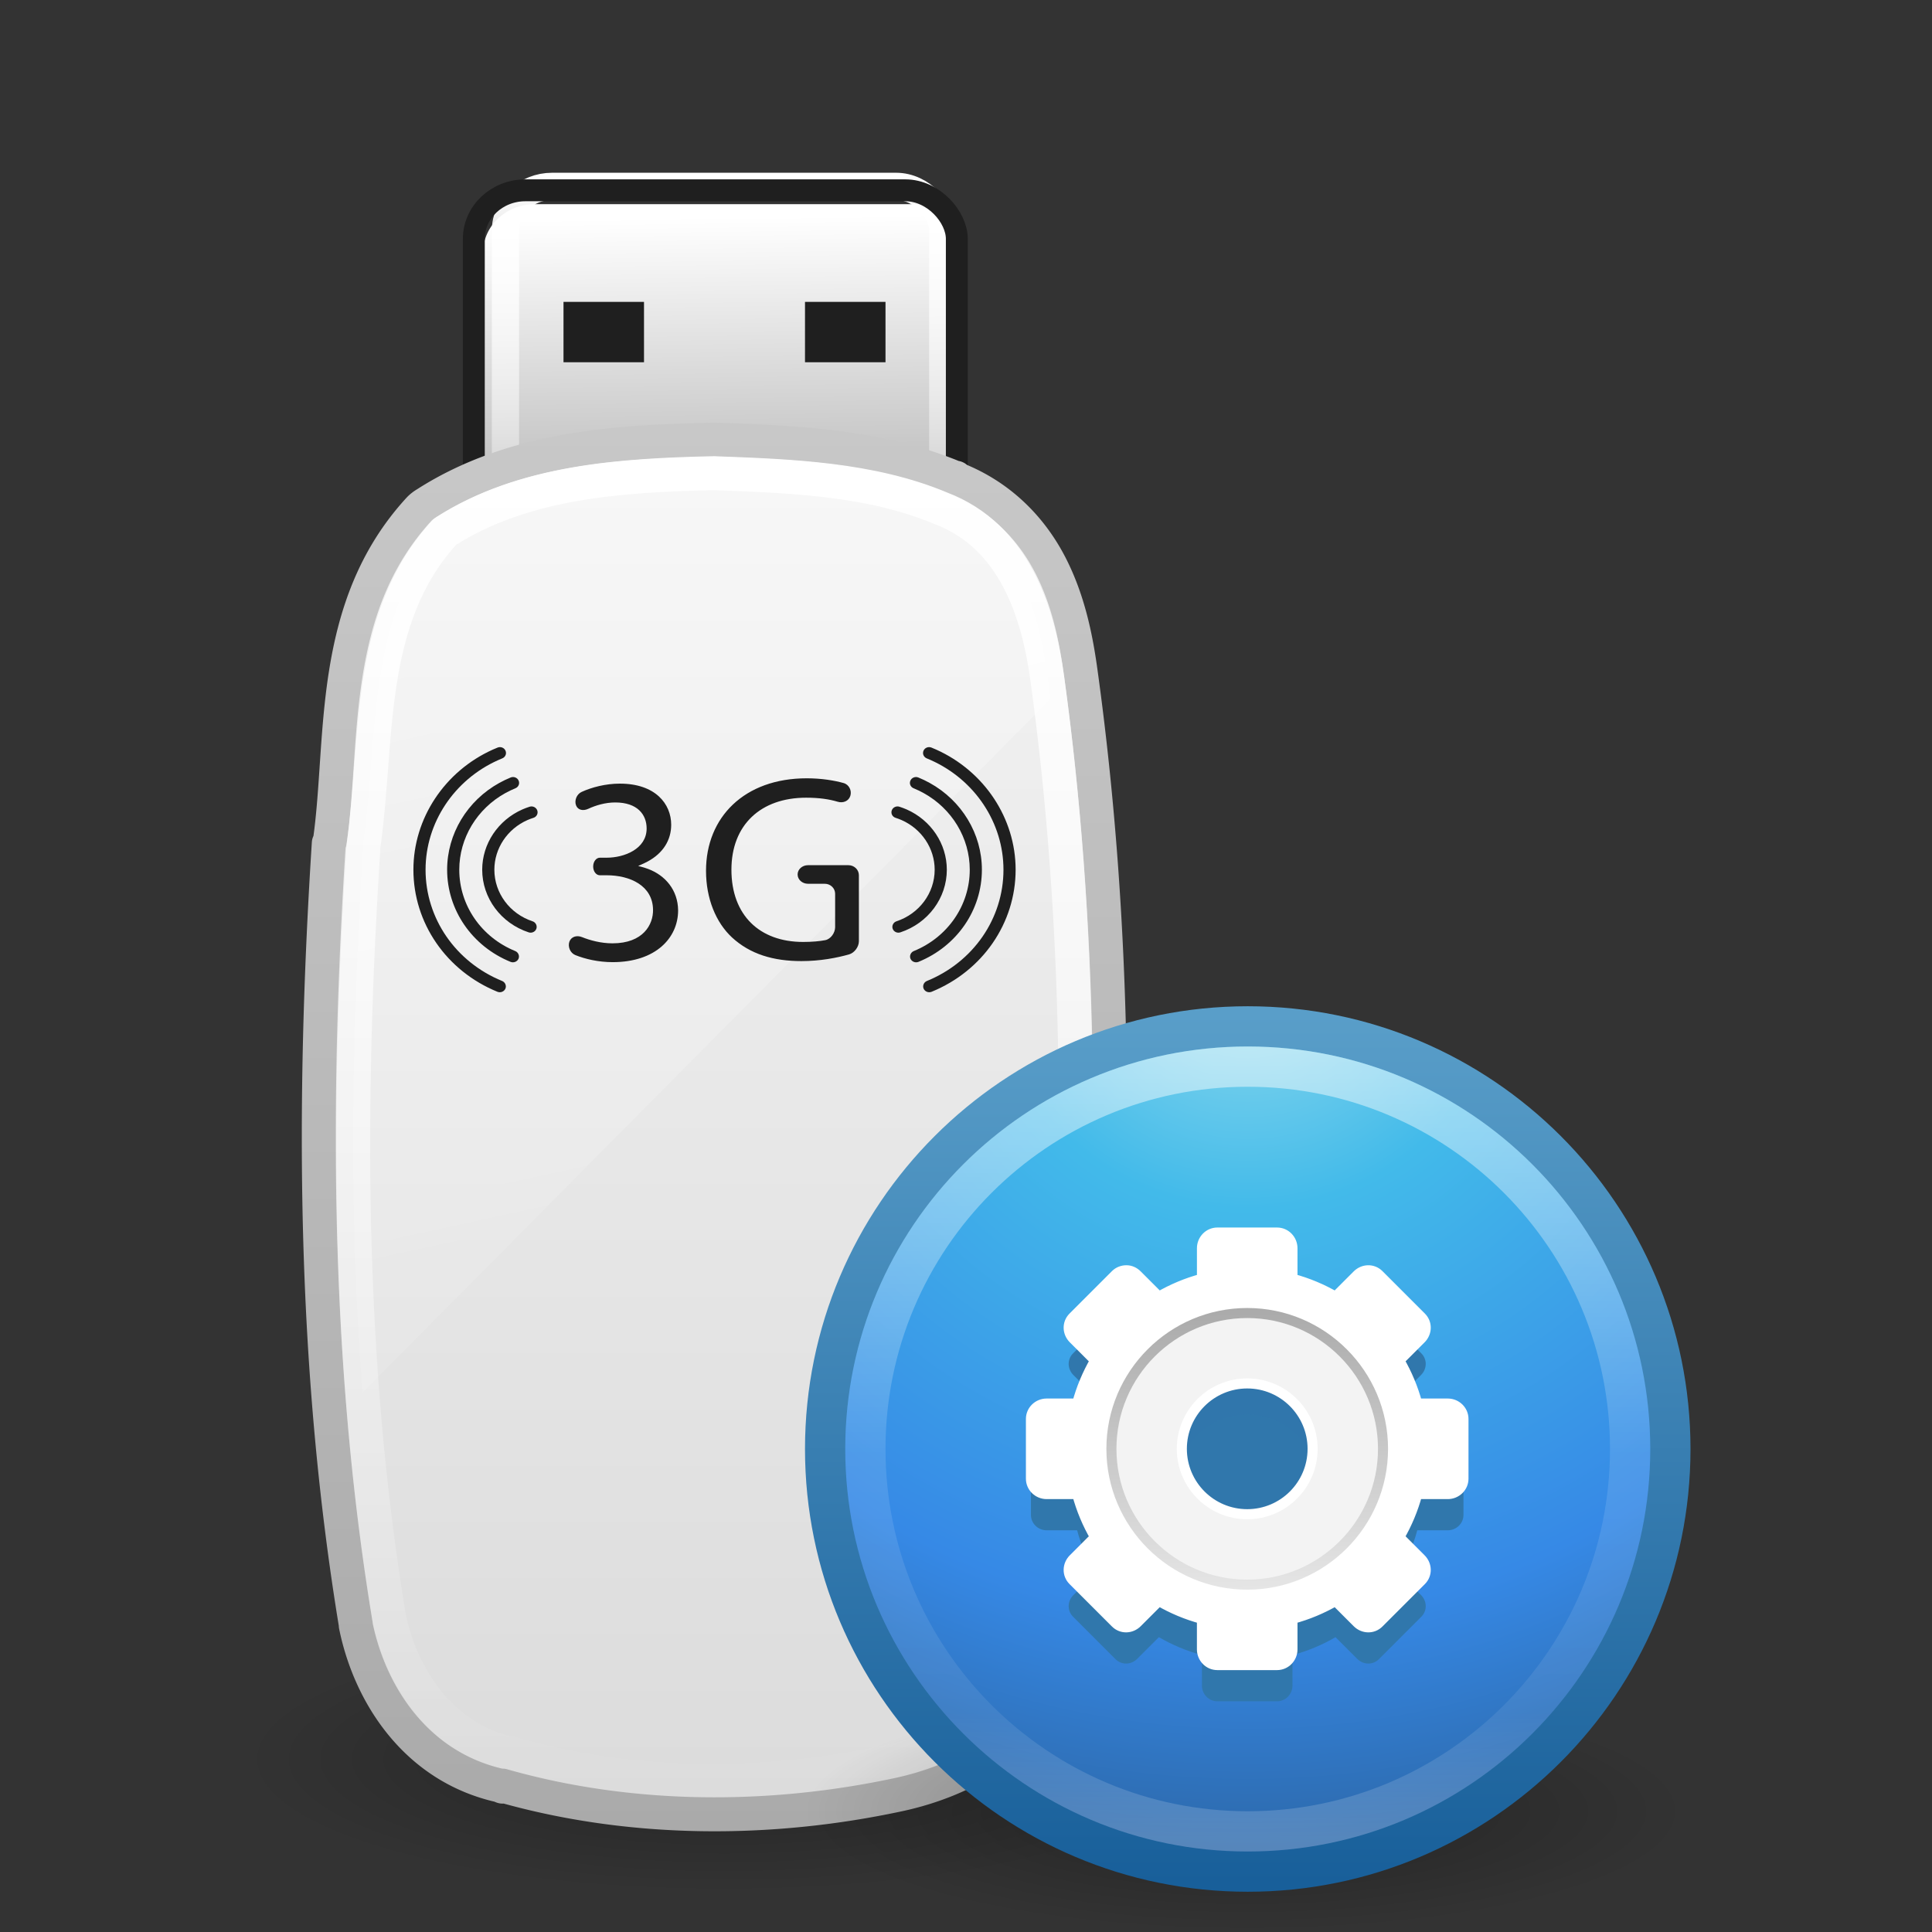 <?xml version="1.0" encoding="UTF-8" standalone="no"?>
<!-- Created with Inkscape (http://www.inkscape.org/) -->

<svg
   xmlns:dc="http://purl.org/dc/elements/1.1/"
   xmlns:cc="http://creativecommons.org/ns#"
   xmlns:rdf="http://www.w3.org/1999/02/22-rdf-syntax-ns#"
   xmlns:svg="http://www.w3.org/2000/svg"
   xmlns="http://www.w3.org/2000/svg"
   xmlns:xlink="http://www.w3.org/1999/xlink"
   xmlns:sodipodi="http://sodipodi.sourceforge.net/DTD/sodipodi-0.dtd"
   xmlns:inkscape="http://www.inkscape.org/namespaces/inkscape"
   width="48px"
   height="48px"
   id="svg4951"
   version="1.1"
   inkscape:version="0.91 r"
   sodipodi:docname="modem-manager-gui.svg">
  <rect width="100%" height="100%" fill="#333333" stroke="none"/>
  <defs
     id="defs4953">
    <linearGradient
       id="linearGradient3983">
      <stop
         style="stop-color:#ffffff;stop-opacity:1;"
         offset="0"
         id="stop3985" />
      <stop
         style="stop-color:#ffffff;stop-opacity:0;"
         offset="1"
         id="stop3987" />
    </linearGradient>
    <linearGradient
       id="linearGradient4131">
      <stop
         style="stop-color:#4f0000;stop-opacity:1;"
         offset="0"
         id="stop4133" />
      <stop
         id="stop4139"
         offset="0.979"
         style="stop-color:#4f0000;stop-opacity:0.688;" />
      <stop
         style="stop-color:#4f0000;stop-opacity:0;"
         offset="1"
         id="stop4135" />
    </linearGradient>
    <radialGradient
       cx="23.896"
       cy="3.99"
       r="20.397"
       id="radialGradient3887"
       gradientUnits="userSpaceOnUse"
       gradientTransform="matrix(0,1.232,-1.626,0,18.487,-28.722)">
      <stop
         id="stop3889"
         style="stop-color:#fadc65;stop-opacity:1;"
         offset="0" />
      <stop
         id="stop3891"
         style="stop-color:#fecb31;stop-opacity:1;"
         offset="0.848" />
      <stop
         id="stop3893"
         style="stop-color:#f0c003;stop-opacity:1;"
         offset="1" />
    </radialGradient>
    <linearGradient
       inkscape:collect="always"
       xlink:href="#linearGradient6455-7-3"
       id="linearGradient4761"
       gradientUnits="userSpaceOnUse"
       x1="38.851"
       y1="41.608"
       x2="34.131"
       y2="37.81" />
    <linearGradient
       inkscape:collect="always"
       id="linearGradient6455-7-3">
      <stop
         style="stop-color:#fbac9b;stop-opacity:1"
         offset="0"
         id="stop6457-5-1" />
      <stop
         style="stop-color:#fcfafc;stop-opacity:1"
         offset="1"
         id="stop6459-8-9" />
    </linearGradient>
    <linearGradient
       inkscape:collect="always"
       xlink:href="#linearGradient6413-0-0"
       id="linearGradient4763"
       gradientUnits="userSpaceOnUse"
       x1="38.851"
       y1="41.608"
       x2="34.131"
       y2="37.81" />
    <linearGradient
       id="linearGradient6413-0-0"
       inkscape:collect="always">
      <stop
         id="stop6415-1-7"
         offset="0"
         style="stop-color:#feffff;stop-opacity:1" />
      <stop
         id="stop6417-4-9"
         offset="1"
         style="stop-color:#fe70ca;stop-opacity:1" />
    </linearGradient>
    <radialGradient
       inkscape:collect="always"
       xlink:href="#linearGradient6303-33-0-2"
       id="radialGradient4765"
       gradientUnits="userSpaceOnUse"
       cx="36.491"
       cy="39.709"
       fx="36.491"
       fy="39.709"
       r="3.159" />
    <linearGradient
       inkscape:collect="always"
       id="linearGradient6303-33-0-2">
      <stop
         style="stop-color:#ffffff;stop-opacity:1;"
         offset="0"
         id="stop6305-1-0-2" />
      <stop
         style="stop-color:#ffffff;stop-opacity:0;"
         offset="1"
         id="stop6307-5-0-6" />
    </linearGradient>
    <radialGradient
       inkscape:collect="always"
       xlink:href="#linearGradient6303-3-2-1"
       id="radialGradient4767"
       gradientUnits="userSpaceOnUse"
       cx="36.491"
       cy="39.709"
       fx="36.491"
       fy="39.709"
       r="3.159" />
    <linearGradient
       inkscape:collect="always"
       id="linearGradient6303-3-2-1">
      <stop
         style="stop-color:#ffffff;stop-opacity:1;"
         offset="0"
         id="stop6305-3-0-9" />
      <stop
         style="stop-color:#ffffff;stop-opacity:0;"
         offset="1"
         id="stop6307-1-0-1" />
    </linearGradient>
    <radialGradient
       inkscape:collect="always"
       xlink:href="#linearGradient6303-4-8"
       id="radialGradient4769"
       gradientUnits="userSpaceOnUse"
       cx="36.491"
       cy="39.709"
       fx="36.491"
       fy="39.709"
       r="3.159" />
    <linearGradient
       inkscape:collect="always"
       id="linearGradient6303-4-8">
      <stop
         style="stop-color:#ffffff;stop-opacity:1;"
         offset="0"
         id="stop6305-33-3" />
      <stop
         style="stop-color:#ffffff;stop-opacity:0;"
         offset="1"
         id="stop6307-9-3" />
    </linearGradient>
    <radialGradient
       inkscape:collect="always"
       xlink:href="#linearGradient6088-6-1-0"
       id="radialGradient4771"
       gradientUnits="userSpaceOnUse"
       gradientTransform="matrix(2.066,0,0,2.066,-34.525,-33.493)"
       cx="32.373"
       cy="31.405"
       fx="32.373"
       fy="31.405"
       r="3.857" />
    <linearGradient
       id="linearGradient6088-6-1-0">
      <stop
         style="stop-color:#ff54d2;stop-opacity:0;"
         offset="0"
         id="stop6090-2-0-4" />
      <stop
         id="stop6257-4-6-1"
         offset="0.324"
         style="stop-color:#ff54d2;stop-opacity:0;" />
      <stop
         id="stop6255-3-6-7"
         offset="0.561"
         style="stop-color:#ff54d2;stop-opacity:0.252;" />
      <stop
         style="stop-color:#ff54d2;stop-opacity:0.478;"
         offset="1"
         id="stop6092-9-6-8" />
    </linearGradient>
    <radialGradient
       inkscape:collect="always"
       xlink:href="#linearGradient6191-8-3-4"
       id="radialGradient4773"
       gradientUnits="userSpaceOnUse"
       gradientTransform="matrix(2.068,0.554,-0.535,1.996,-17.766,-49.217)"
       cx="32.373"
       cy="31.405"
       fx="32.373"
       fy="31.405"
       r="3.857" />
    <linearGradient
       id="linearGradient6191-8-3-4">
      <stop
         id="stop6193-75-7-6"
         offset="0"
         style="stop-color:#ffffff;stop-opacity:0;" />
      <stop
         style="stop-color:#ffffff;stop-opacity:0"
         offset="0.405"
         id="stop6197-3-4-1" />
      <stop
         id="stop6195-7-2-5"
         offset="1"
         style="stop-color:#ffffff;stop-opacity:0.478;" />
    </linearGradient>
    <radialGradient
       inkscape:collect="always"
       xlink:href="#linearGradient6191-7-9-4"
       id="radialGradient4775"
       gradientUnits="userSpaceOnUse"
       gradientTransform="matrix(2.068,0.554,-0.535,1.996,-17.766,-49.217)"
       cx="32.373"
       cy="31.405"
       fx="32.373"
       fy="31.405"
       r="3.857" />
    <linearGradient
       id="linearGradient6191-7-9-4">
      <stop
         id="stop6193-7-3-6"
         offset="0"
         style="stop-color:#ffffff;stop-opacity:0;" />
      <stop
         style="stop-color:#ffffff;stop-opacity:0"
         offset="0.405"
         id="stop6197-2-2-0" />
      <stop
         id="stop6195-2-1-9"
         offset="1"
         style="stop-color:#ffffff;stop-opacity:0.478;" />
    </linearGradient>
    <radialGradient
       inkscape:collect="always"
       xlink:href="#linearGradient6191-9-9"
       id="radialGradient4777"
       gradientUnits="userSpaceOnUse"
       gradientTransform="matrix(2.068,0.554,-0.535,1.996,-17.766,-49.217)"
       cx="32.373"
       cy="31.405"
       fx="32.373"
       fy="31.405"
       r="3.857" />
    <linearGradient
       id="linearGradient6191-9-9">
      <stop
         id="stop6193-8-1"
         offset="0"
         style="stop-color:#ffffff;stop-opacity:0;" />
      <stop
         style="stop-color:#ffffff;stop-opacity:0"
         offset="0.405"
         id="stop6197-8-8" />
      <stop
         id="stop6195-9-3"
         offset="1"
         style="stop-color:#ffffff;stop-opacity:0.478;" />
    </linearGradient>
    <linearGradient
       inkscape:collect="always"
       xlink:href="#linearGradient3990-3-1-7"
       id="linearGradient4730"
       gradientUnits="userSpaceOnUse"
       gradientTransform="matrix(0.115,0,0,0.087,16.281,17.445)"
       x1="68.313"
       y1="52.925"
       x2="68.313"
       y2="65.922" />
    <linearGradient
       id="linearGradient3990-3-1-7">
      <stop
         id="stop3992-0-0-1"
         style="stop-color:#ffffff;stop-opacity:1"
         offset="0" />
      <stop
         id="stop3994-2-1-8"
         style="stop-color:#ffffff;stop-opacity:0"
         offset="1" />
    </linearGradient>
    <linearGradient
       inkscape:collect="always"
       xlink:href="#linearGradient4316-4-6-6-4"
       id="linearGradient4779"
       gradientUnits="userSpaceOnUse"
       x1="92.696"
       y1="16.555"
       x2="92.696"
       y2="48.984" />
    <linearGradient
       id="linearGradient4316-4-6-6-4">
      <stop
         offset="0"
         style="stop-color:#ffffff;stop-opacity:1"
         id="stop4318-4-4-6-5" />
      <stop
         offset="0.338"
         style="stop-color:#ffffff;stop-opacity:0.235"
         id="stop4320-2-2-6-59" />
      <stop
         offset="0.62"
         style="stop-color:#ffffff;stop-opacity:0.157"
         id="stop4322-4-5-5-0" />
      <stop
         offset="1"
         style="stop-color:#ffffff;stop-opacity:0.392"
         id="stop4324-4-1-5-5" />
    </linearGradient>
    <radialGradient
       inkscape:collect="always"
       xlink:href="#linearGradient6088-74-4"
       id="radialGradient4781"
       gradientUnits="userSpaceOnUse"
       gradientTransform="matrix(2.066,0,0,2.066,-34.525,-33.493)"
       cx="32.373"
       cy="31.405"
       fx="32.373"
       fy="31.405"
       r="3.857" />
    <linearGradient
       id="linearGradient6088-74-4">
      <stop
         style="stop-color:#ff54d2;stop-opacity:0;"
         offset="0"
         id="stop6090-5-66" />
      <stop
         id="stop6257-5-4"
         offset="0.324"
         style="stop-color:#f62b68;stop-opacity:1" />
      <stop
         id="stop6255-6-7"
         offset="0.561"
         style="stop-color:#ff0105;stop-opacity:1" />
      <stop
         style="stop-color:#ff54d2;stop-opacity:0.478;"
         offset="1"
         id="stop6092-0-22" />
    </linearGradient>
    <linearGradient
       inkscape:collect="always"
       xlink:href="#linearGradient4316-4-0-7"
       id="linearGradient4783"
       gradientUnits="userSpaceOnUse"
       x1="92.696"
       y1="16.555"
       x2="92.696"
       y2="48.984" />
    <linearGradient
       id="linearGradient4316-4-0-7">
      <stop
         offset="0"
         style="stop-color:#ffffff;stop-opacity:1"
         id="stop4318-4-5-3" />
      <stop
         offset="0.338"
         style="stop-color:#ffffff;stop-opacity:0.235"
         id="stop4320-2-9-4" />
      <stop
         offset="0.62"
         style="stop-color:#ffffff;stop-opacity:0.157"
         id="stop4322-4-1-3" />
      <stop
         offset="1"
         style="stop-color:#ffffff;stop-opacity:0.392"
         id="stop4324-4-8-66" />
    </linearGradient>
    <radialGradient
       inkscape:collect="always"
       xlink:href="#linearGradient4278-3-5"
       id="radialGradient4738"
       gradientUnits="userSpaceOnUse"
       gradientTransform="matrix(0.405,-6.0397343e-8,5.6748136e-8,0.381,-14.882,-12.451)"
       cx="95.838"
       cy="95.388"
       fx="95.838"
       fy="95.388"
       r="9.498" />
    <linearGradient
       id="linearGradient4278-3-5">
      <stop
         id="stop4280-6-90"
         style="stop-color:#000000;stop-opacity:0"
         offset="0" />
      <stop
         id="stop4286-1-9"
         style="stop-color:#000000;stop-opacity:0"
         offset="0.5" />
      <stop
         id="stop4282-24-4"
         style="stop-color:#000000;stop-opacity:1"
         offset="1" />
    </linearGradient>
    <radialGradient
       inkscape:collect="always"
       xlink:href="#linearGradient2867-449-88-871-390-598-476-591-434-148-57-177-691-4-22"
       id="radialGradient4741"
       gradientUnits="userSpaceOnUse"
       gradientTransform="matrix(0,0.41,-0.542,0,26.161,10.431)"
       cx="23.896"
       cy="3.99"
       r="20.397" />
    <linearGradient
       id="linearGradient2867-449-88-871-390-598-476-591-434-148-57-177-691-4-22">
      <stop
         id="stop7191-4-6"
         style="stop-color:#612f91;stop-opacity:1"
         offset="0" />
      <stop
         id="stop7197-2-8"
         style="stop-color:#1a4aa2;stop-opacity:1"
         offset="1" />
    </linearGradient>
    <linearGradient
       inkscape:collect="always"
       xlink:href="#linearGradient3087-408-5-3"
       id="linearGradient4743"
       gradientUnits="userSpaceOnUse"
       gradientTransform="matrix(0.172,0,0,0.172,19.873,19.873)"
       x1="7.078"
       y1="3.082"
       x2="7.078"
       y2="45.369" />
    <linearGradient
       x1="7.078"
       y1="3.082"
       x2="7.078"
       y2="45.369"
       id="linearGradient3087-408-5-3"
       gradientUnits="userSpaceOnUse"
       gradientTransform="matrix(0.221,0,0,0.221,6.693,6.693)">
      <stop
         id="stop7201-5-71"
         style="stop-color:#170418;stop-opacity:1"
         offset="0" />
      <stop
         id="stop7203-2-8"
         style="stop-color:#50386b;stop-opacity:1"
         offset="1" />
    </linearGradient>
    <radialGradient
       inkscape:collect="always"
       xlink:href="#linearGradient6042-1-7"
       id="radialGradient4748"
       gradientUnits="userSpaceOnUse"
       gradientTransform="matrix(0,1.437,-3.31,0,94.309,-29.673)"
       cx="32"
       cy="21.239"
       fx="32"
       fy="21.239"
       r="10.498" />
    <linearGradient
       id="linearGradient6042-1-7">
      <stop
         id="stop6044-9-6"
         offset="0"
         style="stop-color:#07132d;stop-opacity:1" />
      <stop
         id="stop6046-9-5"
         offset="1"
         style="stop-color:#425479;stop-opacity:1;" />
    </linearGradient>
    <radialGradient
       inkscape:collect="always"
       xlink:href="#linearGradient4507-6-5"
       id="radialGradient4785"
       gradientUnits="userSpaceOnUse"
       gradientTransform="matrix(0,1.98,-1.98,0,123.923,-164.462)"
       cx="91.35"
       cy="16.448"
       fx="91.35"
       fy="16.448"
       r="15.639" />
    <linearGradient
       id="linearGradient4507-6-5">
      <stop
         style="stop-color:#2d3955;stop-opacity:1"
         offset="0"
         id="stop4509-3-8" />
      <stop
         id="stop5959-4-45"
         offset="0.725"
         style="stop-color:#2b3853;stop-opacity:1" />
      <stop
         style="stop-color:#192640;stop-opacity:1;"
         offset="0.75"
         id="stop5961-1-7" />
      <stop
         style="stop-color:#08142e;stop-opacity:1"
         offset="1"
         id="stop4511-1-0" />
    </linearGradient>
    <linearGradient
       inkscape:collect="always"
       xlink:href="#linearGradient4316-5-3"
       id="linearGradient4787"
       gradientUnits="userSpaceOnUse"
       x1="92.696"
       y1="16.555"
       x2="92.696"
       y2="48.984" />
    <linearGradient
       id="linearGradient4316-5-3">
      <stop
         offset="0"
         style="stop-color:#ffffff;stop-opacity:1"
         id="stop4318-1-6" />
      <stop
         offset="0.338"
         style="stop-color:#ffffff;stop-opacity:0.235"
         id="stop4320-9-8" />
      <stop
         offset="0.62"
         style="stop-color:#ffffff;stop-opacity:0.157"
         id="stop4322-42-31" />
      <stop
         offset="1"
         style="stop-color:#ffffff;stop-opacity:0.392"
         id="stop4324-9-9" />
    </linearGradient>
    <linearGradient
       inkscape:collect="always"
       xlink:href="#linearGradient4220-7-2"
       id="linearGradient4789"
       gradientUnits="userSpaceOnUse"
       x1="91.566"
       y1="16.543"
       x2="91.566"
       y2="48.631" />
    <linearGradient
       inkscape:collect="always"
       id="linearGradient4220-7-2">
      <stop
         style="stop-color:#7a8498;stop-opacity:1"
         offset="0"
         id="stop4222-7-5" />
      <stop
         style="stop-color:#34405c;stop-opacity:1"
         offset="1"
         id="stop4224-0-5" />
    </linearGradient>
    <linearGradient
       inkscape:collect="always"
       xlink:href="#linearGradient4164-9"
       id="linearGradient4756"
       gradientUnits="userSpaceOnUse"
       gradientTransform="matrix(0.667,0,0,0.667,-10.209,2.667)"
       x1="51.2"
       y1="8.114"
       x2="51.2"
       y2="56.115" />
    <linearGradient
       id="linearGradient4164-9">
      <stop
         style="stop-color:#b6b6b6;stop-opacity:1;"
         offset="0"
         id="stop4166-3" />
      <stop
         id="stop4216-6"
         offset="0.331"
         style="stop-color:#a4a4a4;stop-opacity:1;" />
      <stop
         style="stop-color:#c5c5c5;stop-opacity:1;"
         offset="1"
         id="stop4168-0" />
    </linearGradient>
    <linearGradient
       id="linearGradient4806-2">
      <stop
         id="stop4808-4"
         style="stop-color:#ffffff;stop-opacity:1"
         offset="0" />
      <stop
         id="stop4810-0"
         style="stop-color:#ffffff;stop-opacity:0.235"
         offset="0.424" />
      <stop
         id="stop4812-8"
         style="stop-color:#ffffff;stop-opacity:0.157"
         offset="0.821" />
      <stop
         id="stop4814-0"
         style="stop-color:#ffffff;stop-opacity:0.392"
         offset="1" />
    </linearGradient>
    <radialGradient
       gradientTransform="matrix(0,1.232,-1.626,0,18.487,-28.722)"
       gradientUnits="userSpaceOnUse"
       id="radialGradient3093-0-3-6-6"
       r="20.397"
       cy="3.99"
       cx="23.896">
      <stop
         offset="0"
         style="stop-color:#af0000;stop-opacity:1;"
         id="stop3244-9-33-7-0-9" />
      <stop
         offset="0.661"
         style="stop-color:#5e0a0a;stop-opacity:1;"
         id="stop3248-1-7-8-8-1" />
      <stop
         offset="1"
         style="stop-color:#340000;stop-opacity:1;"
         id="stop3250-9-3-0-5-1" />
    </radialGradient>
    <linearGradient
       id="linearGradient3820-7-2-1">
      <stop
         id="stop3822-2-6-3"
         style="stop-color:#3d3d3d;stop-opacity:1"
         offset="0" />
      <stop
         id="stop3864-8-7-7"
         style="stop-color:#686868;stop-opacity:0.498"
         offset="0.5" />
      <stop
         id="stop3824-1-2-5"
         style="stop-color:#686868;stop-opacity:0"
         offset="1" />
    </linearGradient>
    <linearGradient
       inkscape:collect="always"
       xlink:href="#linearGradient4806-2"
       id="linearGradient3107"
       gradientUnits="userSpaceOnUse"
       gradientTransform="matrix(1.617,0,0,1.617,-92.707,-21.06)"
       x1="71.204"
       y1="15.369"
       x2="71.204"
       y2="40.496" />
    <radialGradient
       inkscape:collect="always"
       xlink:href="#radialGradient3093-0-3-6-6"
       id="radialGradient3110"
       gradientUnits="userSpaceOnUse"
       gradientTransform="matrix(0,2.889,-3.813,0,39.213,-65.95)"
       cx="23.896"
       cy="3.99"
       fx="23.896"
       fy="3.99"
       r="20.397" />
    <radialGradient
       inkscape:collect="always"
       xlink:href="#linearGradient3820-7-2-1"
       id="radialGradient3113"
       gradientUnits="userSpaceOnUse"
       gradientTransform="matrix(0.271,0,0,0.088,-2.855,25.187)"
       cx="99.157"
       cy="186.171"
       fx="99.157"
       fy="186.171"
       r="62.769" />
    <radialGradient
       inkscape:collect="always"
       xlink:href="#radialGradient3887"
       id="radialGradient3885"
       gradientUnits="userSpaceOnUse"
       gradientTransform="matrix(0,1.379,-1.272,0,29.001,-23.568)"
       cx="26.562"
       cy="4.03"
       fx="26.562"
       fy="4.03"
       r="20.397" />
    <radialGradient
       inkscape:collect="always"
       xlink:href="#radialGradient3093-0-3-6-6"
       id="radialGradient3905"
       cx="25.34"
       cy="14.178"
       fx="25.34"
       fy="14.178"
       r="11.549"
       gradientTransform="matrix(-2.4213099e-8,5.296,-3.249,0,69.926,-131.067)"
       gradientUnits="userSpaceOnUse" />
    <clipPath
       clipPathUnits="userSpaceOnUse"
       id="clipPath3195">
      <path
         d="M 24,7.03 C 14.637,7.03 7.03,14.637 7.03,24 7.03,33.363 14.637,40.97 24,40.97 33.363,40.97 40.97,33.363 40.97,24 40.97,14.637 33.363,7.03 24,7.03 z"
         inkscape:connector-curvature="0"
         id="path3197"
         style="color:#000000;fill:url(#radialGradient3199);fill-opacity:1;fill-rule:nonzero;stroke:none;stroke-width:1;marker:none;visibility:visible;display:inline;overflow:visible;enable-background:accumulate" />
    </clipPath>
    <radialGradient
       inkscape:collect="always"
       xlink:href="#radialGradient3887"
       id="radialGradient3199"
       gradientUnits="userSpaceOnUse"
       gradientTransform="matrix(0,1.379,-1.272,0,29.001,-23.568)"
       cx="26.562"
       cy="4.03"
       fx="26.562"
       fy="4.03"
       r="20.397" />
    <filter
       id="filter3301"
       inkscape:label="Canvas Bumps, matte"
       inkscape:menu="Bumps"
       inkscape:menu-tooltip="Same as Canvas Bumps but with a diffuse light instead of a specular one"
       color-interpolation-filters="sRGB">
      <feTurbulence
         id="feTurbulence3303"
         baseFrequency="0.2"
         seed="300"
         numOctaves="7"
         result="result1"
         type="turbulence" />
      <feDisplacementMap
         id="feDisplacementMap3305"
         in2="result1"
         xChannelSelector="R"
         result="result6" />
      <feBlend
         id="feBlend3307"
         in2="SourceGraphic"
         result="fbSourceGraphic"
         mode="screen"
         in="result6" />
      <feColorMatrix
         id="feColorMatrix3309"
         values="1 0 0 -1 0 1 0 1 -1 0 1 0 0 -1 0 -0.8 -1 0 4 -2.5 "
         result="fbSourceGraphicAlpha" />
      <feGaussianBlur
         id="feGaussianBlur3311"
         stdDeviation="0.5"
         in="fbSourceGraphicAlpha"
         result="result0" />
      <feDiffuseLighting
         id="feDiffuseLighting3313"
         result="result5"
         surfaceScale="15"
         diffuseConstant="0.4">
        <feDistantLight
           id="feDistantLight3315"
           azimuth="235"
           elevation="25" />
      </feDiffuseLighting>
      <feComposite
         id="feComposite3317"
         in2="SourceGraphic"
         result="result4"
         operator="arithmetic"
         k2="0.9"
         k3="0.9" />
      <feComposite
         id="feComposite3319"
         in2="SourceGraphic"
         in="result4"
         result="result2"
         operator="in" />
    </filter>
    <filter
       id="filter3339"
       x="-0.15"
       width="1.3"
       y="-0.15"
       height="1.3"
       inkscape:menu-tooltip="Stone wall texture to use with not too saturated colors"
       inkscape:menu="Textures"
       inkscape:label="Stone wall"
       color-interpolation-filters="sRGB">
      <feTurbulence
         id="feTurbulence3341"
         type="turbulence"
         numOctaves="5"
         baseFrequency="0.08 0.175"
         seed="25" />
      <feColorMatrix
         id="feColorMatrix3343"
         result="result5"
         values="1 0 0 0 0 0 1 0 0 0 0 0 1 0 0 0 0 0 2 0 " />
      <feComposite
         id="feComposite3345"
         in2="result5"
         in="SourceGraphic"
         operator="in" />
      <feMorphology
         id="feMorphology3347"
         operator="dilate"
         radius="0.65"
         result="result3" />
      <feTurbulence
         id="feTurbulence3349"
         numOctaves="7"
         baseFrequency="0.05 0.09"
         type="fractalNoise"
         seed="25" />
      <feGaussianBlur
         id="feGaussianBlur3351"
         stdDeviation="2"
         result="result7" />
      <feDisplacementMap
         id="feDisplacementMap3353"
         in2="result7"
         in="result3"
         xChannelSelector="R"
         yChannelSelector="G"
         scale="5"
         result="result4" />
      <feFlood
         id="feFlood3355"
         flood-opacity="1"
         flood-color="rgb(255,255,255)"
         result="result8" />
      <feComposite
         id="feComposite3357"
         in2="result4"
         k3="0.7"
         k1="0.7"
         result="result2"
         operator="arithmetic" />
      <feComposite
         id="feComposite3359"
         in2="SourceAlpha"
         k2="1"
         in="result2"
         operator="arithmetic"
         k1="1"
         result="result6" />
      <feBlend
         id="feBlend3361"
         in2="result6"
         mode="multiply"
         in="result6" />
    </filter>
    <linearGradient
       inkscape:collect="always"
       xlink:href="#linearGradient4131"
       id="linearGradient4137"
       x1="26.327"
       y1="8.345"
       x2="13.569"
       y2="35.595"
       gradientUnits="userSpaceOnUse" />
    <radialGradient
       inkscape:collect="always"
       xlink:href="#radialGradient3093-0-3-6-6"
       id="radialGradient3146"
       gradientUnits="userSpaceOnUse"
       gradientTransform="matrix(-2.4213099e-8,5.296,-3.249,0,69.926,-131.067)"
       cx="25.34"
       cy="14.178"
       fx="25.34"
       fy="14.178"
       r="11.549" />
    <radialGradient
       inkscape:collect="always"
       xlink:href="#radialGradient3887"
       id="radialGradient3152"
       gradientUnits="userSpaceOnUse"
       gradientTransform="matrix(0,1.379,-1.272,0,29.001,-23.568)"
       cx="26.562"
       cy="4.03"
       fx="26.562"
       fy="4.03"
       r="20.397" />
    <linearGradient
       inkscape:collect="always"
       xlink:href="#linearGradient4806-2"
       id="linearGradient3156"
       gradientUnits="userSpaceOnUse"
       gradientTransform="matrix(1.617,0,0,1.617,-92.707,-21.06)"
       x1="71.204"
       y1="15.369"
       x2="71.204"
       y2="40.496" />
    <radialGradient
       inkscape:collect="always"
       xlink:href="#radialGradient3093-0-3-6-6"
       id="radialGradient3159"
       gradientUnits="userSpaceOnUse"
       gradientTransform="matrix(0,2.889,-3.813,0,39.213,-65.95)"
       cx="23.896"
       cy="3.99"
       fx="23.896"
       fy="3.99"
       r="20.397" />
    <radialGradient
       inkscape:collect="always"
       xlink:href="#linearGradient3820-7-2-1"
       id="radialGradient3162"
       gradientUnits="userSpaceOnUse"
       gradientTransform="matrix(0.271,0,0,0.088,-2.855,25.187)"
       cx="99.157"
       cy="186.171"
       fx="99.157"
       fy="186.171"
       r="62.769" />
    <clipPath
       clipPathUnits="userSpaceOnUse"
       id="clipPath3166">
      <path
         inkscape:connector-curvature="0"
         style="opacity:0.7;color:#000000;fill:none;stroke:#000000;stroke-width:0.833;stroke-opacity:1;marker:none;visibility:visible;display:inline;overflow:visible;enable-background:accumulate"
         d="m 24,6.917 c -9.426,0 -17.083,7.657 -17.083,17.083 0,9.426 7.657,17.083 17.083,17.083 9.426,0 17.083,-7.657 17.083,-17.083 C 41.083,14.574 33.426,6.917 24,6.917 z"
         id="path3168" />
    </clipPath>
    <radialGradient
       inkscape:collect="always"
       xlink:href="#radialGradient3887-3"
       id="radialGradient3178"
       gradientUnits="userSpaceOnUse"
       gradientTransform="matrix(0,1.97,-1.817,0,39.144,-35.954)"
       cx="26.562"
       cy="4.03"
       fx="26.562"
       fy="4.03"
       r="20.397" />
    <radialGradient
       cx="23.896"
       cy="3.99"
       r="20.397"
       id="radialGradient3887-3"
       gradientUnits="userSpaceOnUse"
       gradientTransform="matrix(0,1.232,-1.626,0,18.487,-28.722)">
      <stop
         id="stop3889-6"
         style="stop-color:#323232;stop-opacity:1;"
         offset="0" />
      <stop
         id="stop3891-4"
         style="stop-color:#191919;stop-opacity:1;"
         offset="0.848" />
      <stop
         id="stop3893-2"
         style="stop-color:#0c0c0c;stop-opacity:1;"
         offset="1" />
    </radialGradient>
    <radialGradient
       inkscape:collect="always"
       xlink:href="#radialGradient3093-0-3-6"
       id="radialGradient3188"
       gradientUnits="userSpaceOnUse"
       gradientTransform="matrix(0,3.065,-2.265,0,68.223,-78.73)"
       cx="27.853"
       cy="15.612"
       fx="27.853"
       fy="15.612"
       r="16.796" />
    <radialGradient
       cx="23.896"
       cy="3.99"
       r="20.397"
       id="radialGradient3093-0-3-6"
       gradientUnits="userSpaceOnUse"
       gradientTransform="matrix(0,1.232,-1.626,0,18.487,-28.722)">
      <stop
         id="stop3244-9-33-7-0"
         style="stop-color:#ff9c44;stop-opacity:1;"
         offset="0" />
      <stop
         id="stop3248-1-7-8-8"
         style="stop-color:#ff7e0c;stop-opacity:1;"
         offset="0.661" />
      <stop
         id="stop3250-9-3-0-5"
         style="stop-color:#cb5f00;stop-opacity:1;"
         offset="1" />
    </radialGradient>
    <radialGradient
       r="20.397"
       fy="4.03"
       fx="26.562"
       cy="4.03"
       cx="26.562"
       gradientTransform="matrix(0,1.97,-1.817,0,-32.106,-47.579)"
       gradientUnits="userSpaceOnUse"
       id="radialGradient3218"
       xlink:href="#radialGradient3887-3"
       inkscape:collect="always" />
    <radialGradient
       cx="23.896"
       cy="3.99"
       r="20.397"
       id="radialGradient3093-0-3-6-3"
       gradientUnits="userSpaceOnUse"
       gradientTransform="matrix(0,1.232,-1.626,0,18.487,-28.722)">
      <stop
         id="stop3244-9-33-7-0-6"
         style="stop-color:#448eff;stop-opacity:1;"
         offset="0" />
      <stop
         id="stop3248-1-7-8-8-6"
         style="stop-color:#0c73ff;stop-opacity:1;"
         offset="0.661" />
      <stop
         id="stop3250-9-3-0-5-2"
         style="stop-color:#0075cb;stop-opacity:1;"
         offset="1" />
    </radialGradient>
    <radialGradient
       inkscape:collect="always"
       xlink:href="#radialGradient3887-4"
       id="radialGradient3178-3"
       gradientUnits="userSpaceOnUse"
       gradientTransform="matrix(0,1.379,-1.272,0,28.001,-5.967)"
       cx="26.562"
       cy="4.03"
       fx="26.562"
       fy="4.03"
       r="20.397" />
    <radialGradient
       cx="23.896"
       cy="3.99"
       r="20.397"
       id="radialGradient3887-4"
       gradientUnits="userSpaceOnUse"
       gradientTransform="matrix(0,1.232,-1.626,0,18.487,-28.722)">
      <stop
         id="stop3889-1"
         style="stop-color:#323232;stop-opacity:1;"
         offset="0" />
      <stop
         id="stop3891-5"
         style="stop-color:#191919;stop-opacity:1;"
         offset="0.848" />
      <stop
         id="stop3893-3"
         style="stop-color:#0c0c0c;stop-opacity:1;"
         offset="1" />
    </radialGradient>
    <radialGradient
       r="20.397"
       fy="4.03"
       fx="26.562"
       cy="4.03"
       cx="26.562"
       gradientTransform="matrix(0,1.379,-1.272,0,-22.874,-22.943)"
       gradientUnits="userSpaceOnUse"
       id="radialGradient3246"
       xlink:href="#radialGradient3887-4"
       inkscape:collect="always" />
    <radialGradient
       inkscape:collect="always"
       xlink:href="#radialGradient3887"
       id="radialGradient3225"
       gradientUnits="userSpaceOnUse"
       gradientTransform="matrix(0,1.379,-1.272,0,29.001,-23.568)"
       cx="26.562"
       cy="4.03"
       fx="26.562"
       fy="4.03"
       r="20.397" />
    <radialGradient
       inkscape:collect="always"
       xlink:href="#radialGradient3887"
       id="radialGradient3241"
       gradientUnits="userSpaceOnUse"
       gradientTransform="matrix(0,1.379,-1.272,0,29.001,-23.568)"
       cx="26.562"
       cy="4.03"
       fx="26.562"
       fy="4.03"
       r="20.397" />
    <linearGradient
       inkscape:collect="always"
       xlink:href="#linearGradient5803"
       id="linearGradient3990"
       x1="4.327"
       y1="24"
       x2="43.673"
       y2="24"
       gradientUnits="userSpaceOnUse" />
    <linearGradient
       inkscape:collect="always"
       xlink:href="#linearGradient5803"
       id="linearGradient3023"
       gradientUnits="userSpaceOnUse"
       gradientTransform="matrix(0.711,0,0,0.711,-91.335,2.14)"
       x1="167.983"
       y1="8.508"
       x2="167.983"
       y2="54.78" />
    <linearGradient
       id="linearGradient5803">
      <stop
         id="stop5805"
         style="stop-color:#fff5ef;stop-opacity:1"
         offset="0" />
      <stop
         id="stop5807"
         style="stop-color:#fef8dd;stop-opacity:1"
         offset="1" />
    </linearGradient>
    <linearGradient
       inkscape:collect="always"
       xlink:href="#linearGradient5803"
       id="linearGradient4023"
       gradientUnits="userSpaceOnUse"
       x1="4.327"
       y1="24"
       x2="43.673"
       y2="24" />
    <linearGradient
       inkscape:collect="always"
       xlink:href="#linearGradient5803"
       id="linearGradient4025"
       gradientUnits="userSpaceOnUse"
       x1="4.327"
       y1="24"
       x2="43.673"
       y2="24" />
    <linearGradient
       inkscape:collect="always"
       xlink:href="#linearGradient5803"
       id="linearGradient4027"
       gradientUnits="userSpaceOnUse"
       x1="4.327"
       y1="24"
       x2="43.673"
       y2="24" />
    <linearGradient
       inkscape:collect="always"
       xlink:href="#linearGradient5803"
       id="linearGradient4029"
       gradientUnits="userSpaceOnUse"
       x1="4.327"
       y1="24"
       x2="43.673"
       y2="24" />
    <linearGradient
       x1="63.999"
       y1="3.1"
       x2="63.999"
       y2="122.899"
       id="linearGradient3309"
       gradientUnits="userSpaceOnUse">
      <stop
         id="stop3311"
         style="stop-color:#f6f6f6;stop-opacity:1"
         offset="0" />
      <stop
         id="stop3313"
         style="stop-color:#d2d2d2;stop-opacity:1"
         offset="1" />
    </linearGradient>
    <linearGradient
       id="linearGradient3397">
      <stop
         id="stop3399"
         style="stop-color:#aaaaaa;stop-opacity:1"
         offset="0" />
      <stop
         id="stop3401"
         style="stop-color:#8c8c8c;stop-opacity:1"
         offset="1" />
    </linearGradient>
    <linearGradient
       id="linearGradient5128">
      <stop
         id="stop5130"
         style="stop-color:#e5e5e5;stop-opacity:1"
         offset="0" />
      <stop
         id="stop5132"
         style="stop-color:#ababab;stop-opacity:1"
         offset="1" />
    </linearGradient>
    <radialGradient
       cx="62.625"
       cy="4.625"
       r="10.625"
       fx="62.625"
       fy="4.625"
       id="radialGradient12301"
       xlink:href="#linearGradient8838"
       gradientUnits="userSpaceOnUse"
       gradientTransform="matrix(1.035,0,0,0.282,-52.835,11.694)" />
    <linearGradient
       id="linearGradient8838">
      <stop
         id="stop8840"
         style="stop-color:#000000;stop-opacity:1"
         offset="0" />
      <stop
         id="stop8842"
         style="stop-color:#000000;stop-opacity:0"
         offset="1" />
    </linearGradient>
    <radialGradient
       cx="6.069"
       cy="8.45"
       r="20"
       fx="6.069"
       fy="8.45"
       id="radialGradient6358"
       xlink:href="#linearGradient2867-449-88-871-390-598-476-591-434-148-57-177-3-8-5"
       gradientUnits="userSpaceOnUse"
       gradientTransform="matrix(0,1.147,-1.213,-3.1216191e-8,22.252,-14.943)" />
    <linearGradient
       id="linearGradient2867-449-88-871-390-598-476-591-434-148-57-177-3-8-5">
      <stop
         id="stop3750-8-9-1"
         style="stop-color:#90dbec;stop-opacity:1"
         offset="0" />
      <stop
         id="stop3752-3-2-2"
         style="stop-color:#42baea;stop-opacity:1"
         offset="0.262" />
      <stop
         id="stop3754-7-2-5"
         style="stop-color:#3689e6;stop-opacity:1"
         offset="0.705" />
      <stop
         id="stop3756-9-3-2"
         style="stop-color:#2b63a0;stop-opacity:1"
         offset="1" />
    </linearGradient>
    <linearGradient
       x1="24"
       y1="44"
       x2="24"
       y2="3.899"
       id="linearGradient6360"
       xlink:href="#linearGradient3707-319-631-407-324-3-8-4"
       gradientUnits="userSpaceOnUse"
       gradientTransform="matrix(0.539,0,0,0.539,18.076,23.076)" />
    <linearGradient
       id="linearGradient3707-319-631-407-324-3-8-4">
      <stop
         id="stop3760-7-3-4"
         style="stop-color:#185f9a;stop-opacity:1"
         offset="0" />
      <stop
         id="stop3762-8-4-6"
         style="stop-color:#599ec9;stop-opacity:1"
         offset="1" />
    </linearGradient>
    <linearGradient
       x1="71.204"
       y1="6.238"
       x2="71.204"
       y2="44.341"
       id="linearGradient6351"
       xlink:href="#linearGradient4011-2"
       gradientUnits="userSpaceOnUse"
       gradientTransform="matrix(0.514,0,0,0.514,-5.836,22.979)" />
    <linearGradient
       id="linearGradient4011-2">
      <stop
         id="stop4013-7"
         style="stop-color:#ffffff;stop-opacity:1"
         offset="0" />
      <stop
         id="stop4015-9"
         style="stop-color:#ffffff;stop-opacity:0.235"
         offset="0.508" />
      <stop
         id="stop4017-5"
         style="stop-color:#ffffff;stop-opacity:0.157"
         offset="0.835" />
      <stop
         id="stop4019-6"
         style="stop-color:#ffffff;stop-opacity:0.392"
         offset="1" />
    </linearGradient>
    <linearGradient
       inkscape:collect="always"
       xlink:href="#linearGradient5128"
       id="linearGradient4238"
       gradientUnits="userSpaceOnUse"
       gradientTransform="matrix(0.176,0,0,0.176,81.969,15.551)"
       x1="86.133"
       y1="105.105"
       x2="84.639"
       y2="20.895" />
    <radialGradient
       cx="23.335"
       cy="41.636"
       r="22.627"
       fx="23.335"
       fy="41.636"
       id="radialGradient5570"
       xlink:href="#linearGradient8838"
       gradientUnits="userSpaceOnUse"
       gradientTransform="matrix(0.53,0,0,0.147,5.625,37.583)" />
    <linearGradient
       inkscape:collect="always"
       xlink:href="#linearGradient6233"
       id="linearGradient6239"
       x1="23.779"
       y1="-5.525"
       x2="23.973"
       y2="8.708"
       gradientUnits="userSpaceOnUse"
       gradientTransform="matrix(0.854,0,0,0.806,-2.494,9.853)" />
    <linearGradient
       id="linearGradient6233"
       inkscape:collect="always">
      <stop
         id="stop6243"
         offset="0"
         style="stop-color:#ffffff;stop-opacity:1" />
      <stop
         id="stop6245"
         offset="1"
         style="stop-color:#909090;stop-opacity:1" />
    </linearGradient>
    <linearGradient
       inkscape:collect="always"
       xlink:href="#linearGradient3983"
       id="linearGradient6397"
       gradientUnits="userSpaceOnUse"
       x1="23.192"
       y1="-5.968"
       x2="23.281"
       y2="8.564"
       gradientTransform="matrix(0.773,0,0,0.73,-0.559,8.956)" />
    <linearGradient
       x1="18.601"
       y1="0.854"
       x2="18.601"
       y2="49.956"
       id="linearGradient5466-8"
       xlink:href="#linearGradient3600-8"
       gradientUnits="userSpaceOnUse"
       gradientTransform="matrix(0.858,0,0,0.713,12.049,9.898)" />
    <linearGradient
       id="linearGradient3600-8">
      <stop
         id="stop3602-2"
         style="stop-color:#f4f4f4;stop-opacity:1"
         offset="0" />
      <stop
         id="stop3604-5"
         style="stop-color:#dbdbdb;stop-opacity:1"
         offset="1" />
    </linearGradient>
    <linearGradient
       x1="-74.785"
       y1="54.703"
       x2="-74.785"
       y2="2.104"
       id="linearGradient5468-1"
       xlink:href="#linearGradient3104-5"
       gradientUnits="userSpaceOnUse"
       gradientTransform="matrix(0.693,0,0,0.667,63.017,9.104)" />
    <linearGradient
       id="linearGradient3104-5">
      <stop
         id="stop3106-2"
         style="stop-color:#aaaaaa;stop-opacity:1"
         offset="0" />
      <stop
         id="stop3108-2"
         style="stop-color:#c8c8c8;stop-opacity:1"
         offset="1" />
    </linearGradient>
    <linearGradient
       x1="24.118"
       y1="33.658"
       x2="-32.012"
       y2="33.658"
       id="linearGradient4431"
       xlink:href="#linearGradient3983"
       gradientUnits="userSpaceOnUse"
       gradientTransform="matrix(1.4021982e-7,-0.593,0.661,2.9346973e-7,-4.498,25.66)" />
    <linearGradient
       x1="14"
       y1="2"
       x2="32"
       y2="40"
       id="linearGradient5011"
       xlink:href="#linearGradient3983"
       gradientUnits="userSpaceOnUse"
       gradientTransform="matrix(1.834,0,0,0.846,-22.632,4.899)" />
    <linearGradient
       spreadMethod="reflect"
       gradientUnits="userSpaceOnUse"
       xlink:href="#linearGradient3487"
       id="linearGradient3311"
       y2="9.862"
       x2="24.274"
       y1="10.775"
       x1="20.58" />
    <linearGradient
       id="linearGradient3487">
      <stop
         offset="0"
         style="stop-color:#e6cde2;stop-opacity:1"
         id="stop3489" />
      <stop
         offset="1"
         style="stop-color:#e6cde2;stop-opacity:0"
         id="stop3491" />
    </linearGradient>
    <linearGradient
       spreadMethod="reflect"
       gradientUnits="userSpaceOnUse"
       xlink:href="#linearGradient3495"
       id="linearGradient3313"
       y2="9.796"
       x2="21.047"
       y1="11.2"
       x1="17.495" />
    <linearGradient
       id="linearGradient3495">
      <stop
         offset="0"
         style="stop-color:#c1cbe4;stop-opacity:1"
         id="stop3497" />
      <stop
         offset="1"
         style="stop-color:#c1cbe4;stop-opacity:0"
         id="stop3499" />
    </linearGradient>
    <linearGradient
       spreadMethod="reflect"
       gradientUnits="userSpaceOnUse"
       xlink:href="#linearGradient3503"
       id="linearGradient3315"
       y2="10.732"
       x2="16.994"
       y1="13.046"
       x1="14.085" />
    <linearGradient
       id="linearGradient3503">
      <stop
         offset="0"
         style="stop-color:#c4ebdd;stop-opacity:1"
         id="stop3505" />
      <stop
         offset="1"
         style="stop-color:#c4ebdd;stop-opacity:0"
         id="stop3507" />
    </linearGradient>
    <linearGradient
       spreadMethod="reflect"
       gradientUnits="userSpaceOnUse"
       xlink:href="#linearGradient3511"
       id="linearGradient3317"
       y2="13.462"
       x2="14.609"
       y1="16.188"
       x1="12.372" />
    <linearGradient
       id="linearGradient3511">
      <stop
         offset="0"
         style="stop-color:#ebeec7;stop-opacity:1"
         id="stop3513" />
      <stop
         offset="1"
         style="stop-color:#ebeec7;stop-opacity:0"
         id="stop3515" />
    </linearGradient>
    <linearGradient
       spreadMethod="reflect"
       gradientUnits="userSpaceOnUse"
       xlink:href="#linearGradient3519"
       id="linearGradient3319"
       y2="20.613"
       x2="9.73"
       y1="17.886"
       x1="10.609" />
    <linearGradient
       id="linearGradient3519">
      <stop
         offset="0"
         style="stop-color:#fcd9cd;stop-opacity:1"
         id="stop3521" />
      <stop
         offset="1"
         style="stop-color:#fcd9cd;stop-opacity:0"
         id="stop3523" />
    </linearGradient>
    <linearGradient
       gradientUnits="userSpaceOnUse"
       id="linearGradient3263"
       y2="14.203"
       x2="35.391"
       y1="32.416"
       x1="12.274">
      <stop
         offset="0"
         style="stop-color:#dedcde;stop-opacity:1"
         id="stop3265" />
      <stop
         offset="0.5"
         style="stop-color:#f0f0f0;stop-opacity:1"
         id="stop3267" />
      <stop
         offset="1"
         style="stop-color:#d2d2d2;stop-opacity:1"
         id="stop3269" />
    </linearGradient>
    <linearGradient
       gradientTransform="matrix(0.429,0,0,-0.429,-45.624,31.002)"
       gradientUnits="userSpaceOnUse"
       xlink:href="#linearGradient3983"
       id="linearGradient3054"
       y2="45.962"
       x2="18.203"
       y1="4.038"
       x1="18.776" />
    <linearGradient
       gradientTransform="matrix(1.054,0,0,1.054,-110.782,-6.459)"
       gradientUnits="userSpaceOnUse"
       xlink:href="#linearGradient4011-2"
       id="linearGradient3057"
       y2="44.341"
       x2="71.204"
       y1="6.238"
       x1="71.204" />
    <linearGradient
       gradientTransform="matrix(0,1.171,-1.171,0,-8.111,-7.846)"
       gradientUnits="userSpaceOnUse"
       xlink:href="#linearGradient3263"
       id="linearGradient3076"
       y2="14.203"
       x2="35.391"
       y1="32.416"
       x1="12.274" />
    <radialGradient
       gradientTransform="matrix(0.972,0,0,0.287,-57.858,23.809)"
       gradientUnits="userSpaceOnUse"
       xlink:href="#linearGradient8838"
       id="radialGradient3081"
       fy="41.636"
       fx="23.335"
       r="22.627"
       cy="41.636"
       cx="23.335" />
    <radialGradient
       gradientTransform="matrix(1.035,0,0,0.282,-33.835,43.694)"
       gradientUnits="userSpaceOnUse"
       xlink:href="#linearGradient8838"
       id="radialGradient12301-0"
       fy="4.625"
       fx="62.625"
       r="10.625"
       cy="4.625"
       cx="62.625" />
    <radialGradient
       gradientTransform="matrix(0,1.147,-1.213,-3.1216191e-8,41.252,17.057)"
       gradientUnits="userSpaceOnUse"
       xlink:href="#linearGradient2867-449-88-871-390-598-476-591-434-148-57-177-3-8-5"
       id="radialGradient6358-0"
       fy="8.45"
       fx="6.069"
       r="20"
       cy="8.45"
       cx="6.069" />
  </defs>
  <sodipodi:namedview
     id="base"
     pagecolor="#ffffff"
     bordercolor="#666666"
     borderopacity="1.0"
     inkscape:pageopacity="0.0"
     inkscape:pageshadow="2"
     inkscape:zoom="18.55"
     inkscape:cx="32.49915"
     inkscape:cy="18.776865"
     inkscape:current-layer="layer1"
     showgrid="true"
     inkscape:grid-bbox="true"
     inkscape:document-units="px"
     inkscape:window-width="1600"
     inkscape:window-height="845"
     inkscape:window-x="0"
     inkscape:window-y="30"
     inkscape:window-maximized="1" />
  <g
     id="layer1"
     inkscape:label="Layer 1"
     inkscape:groupmode="layer">
    <path
       style="display:inline;overflow:visible;visibility:visible;opacity:0.3;fill:url(#radialGradient5570);fill-opacity:1;fill-rule:evenodd;stroke:none;stroke-width:2;marker:none"
       id="path23417-6"
       inkscape:connector-curvature="0"
       d="m 30,43.684 c 5.4e-4,1.831 -5.372,3.316 -12,3.316 -6.628,0 -12.001,-1.485 -12,-3.316 -5.4e-4,-1.831 5.372,-3.316 12,-3.316 6.628,0 12.001,1.485 12,3.316 l 0,0 z" />
    <rect
       style="opacity:1;fill:url(#linearGradient6239);fill-opacity:1;fill-rule:nonzero;stroke:none;stroke-width:0.6;stroke-linecap:round;stroke-linejoin:bevel;stroke-miterlimit:4;stroke-dasharray:none;stroke-opacity:0"
       id="rect5387"
       width="12.004"
       height="12.027"
       x="12"
       y="5.073"
       rx="1.281"
       ry="1.209" />
    <rect
       ry="1.209"
       rx="1.281"
       y="3.962"
       x="11.977"
       height="12.027"
       width="12.004"
       id="rect6271"
       style="opacity:1;fill:none;fill-opacity:1;fill-rule:nonzero;stroke:none;stroke-width:0.6;stroke-linecap:round;stroke-linejoin:bevel;stroke-miterlimit:4;stroke-dasharray:none;stroke-opacity:0" />
    <rect
       ry="1.095"
       rx="1.159"
       y="4.63"
       x="12.558"
       height="10.885"
       width="10.864"
       id="rect6355"
       style="opacity:1;fill:none;fill-opacity:1;fill-rule:nonzero;stroke:url(#linearGradient6397);stroke-width:0.676;stroke-linecap:round;stroke-linejoin:bevel;stroke-miterlimit:4;stroke-dasharray:none;stroke-opacity:1" />
    <rect
       style="opacity:1;fill:none;fill-opacity:1;fill-rule:nonzero;stroke:#1f1f1f;stroke-width:0.544;stroke-linecap:round;stroke-linejoin:bevel;stroke-miterlimit:4;stroke-dasharray:none;stroke-opacity:1"
       id="rect6273"
       width="12"
       height="12"
       x="11.772"
       y="4.728"
       rx="1.281"
       ry="1.207" />
    <path
       style="color:#000000;display:inline;overflow:visible;visibility:visible;fill:url(#linearGradient5466-8);fill-opacity:1;fill-rule:nonzero;stroke:url(#linearGradient5468-1);stroke-width:0.844;stroke-linecap:butt;stroke-linejoin:round;stroke-miterlimit:4;stroke-dasharray:none;stroke-dashoffset:0;stroke-opacity:1;marker:none;enable-background:accumulate"
       id="path4487"
       inkscape:connector-curvature="0"
       d="m 17.713,10.924 c -2.322,0.051 -4.936,0.183 -7.131,1.592 a 0.822,0.763 0 0 0 -0.161,0.124 c -2.28,2.47 -1.866,5.747 -2.225,8.26 a 0.822,0.763 0 0 0 -0.027,0.05 c -0.412,6.441 -0.39,12.972 0.67,19.407 a 0.822,0.763 0 0 0 0,0.025 c 0.345,1.704 1.488,3.512 3.592,3.981 0.021,0.005 0.033,0.021 0.054,0.025 l 0,-0.025 c 3.193,0.909 6.642,0.909 9.839,0.224 1.656,-0.355 3.371,-1.307 3.968,-3.035 0.003,-0.007 -0.003,-0.017 0,-0.025 0.778,-2.065 0.763,-4.19 0.992,-6.121 a 0.822,0.763 0 0 0 0.027,-0.025 c 0.426,-6.192 0.397,-12.444 -0.456,-18.636 -0.118,-0.878 -0.31,-1.845 -0.777,-2.737 -0.463,-0.883 -1.22,-1.681 -2.332,-2.115 -0.005,-0.002 0.005,-0.023 0,-0.025 -0.008,-0.003 -0.019,0.003 -0.027,0 -1.945,-0.81 -4.07,-0.876 -5.952,-0.945 a 0.822,0.763 0 0 0 -0.054,0 z" />
    <path
       style="display:inline;overflow:visible;visibility:visible;fill:none;stroke:url(#linearGradient4431);stroke-width:0.844;stroke-linecap:round;stroke-linejoin:round;stroke-miterlimit:4;stroke-dasharray:none;stroke-dashoffset:0;stroke-opacity:1;marker:none"
       id="rect1320-6-9-3"
       inkscape:connector-curvature="0"
       d="m 17.751,11.756 c -2.292,0.05 -4.742,0.201 -6.689,1.45 -1.995,2.159 -1.655,5.175 -2.032,7.811 -0.409,6.379 -0.411,12.824 0.633,19.153 0.306,1.509 1.321,3.042 3.036,3.399 3.032,0.872 6.337,0.856 9.416,0.197 1.469,-0.315 2.892,-1.135 3.366,-2.535 0.723,-1.901 0.735,-3.955 0.97,-5.939 0.422,-6.13 0.412,-12.313 -0.429,-18.412 -0.223,-1.654 -0.819,-3.559 -2.645,-4.251 -1.747,-0.733 -3.74,-0.802 -5.626,-0.872 z" />
    <path
       style="display:inline;overflow:visible;visibility:visible;opacity:0.4;fill:url(#linearGradient5011);fill-opacity:1;fill-rule:nonzero;stroke:none;stroke-width:1;marker:none;enable-background:accumulate"
       id="rect3238"
       inkscape:connector-curvature="0"
       d="m 17.742,11.612 c -2.292,0.05 -4.731,0.209 -6.678,1.458 -1.995,2.159 -1.653,5.174 -2.03,7.809 -0.293,4.565 -0.385,9.153 -0.027,13.718 L 26.103,17.365 c -0.027,-0.208 -0.051,-0.417 -0.08,-0.625 -0.223,-1.654 -0.818,-3.577 -2.644,-4.269 -1.747,-0.733 -3.751,-0.79 -5.636,-0.859 z" />
    <g
       id="g5588"
       transform="matrix(0.027,0,0,0.026,10.271,14.403)"
       style="fill:#1f1f1f;fill-opacity:1">
      <g
         id="g5590"
         style="fill:#1f1f1f;fill-opacity:1">
        <path
           style="fill:#1f1f1f;fill-opacity:1"
           d="M 20.039 19.287 C 18.49 19.287 17.539 20.247 17.539 21.561 C 17.539 22.247 17.786 22.835 18.184 23.201 C 18.636 23.613 19.211 23.783 19.91 23.783 C 20.38 23.783 20.797 23.701 21.09 23.619 C 21.227 23.581 21.336 23.431 21.336 23.295 L 21.336 21.67 C 21.336 21.534 21.219 21.424 21.076 21.424 L 20.072 21.424 C 19.93 21.424 19.814 21.526 19.814 21.652 C 19.814 21.779 19.93 21.881 20.072 21.881 L 20.488 21.881 C 20.631 21.881 20.746 21.991 20.746 22.127 L 20.746 22.949 C 20.746 23.085 20.64 23.241 20.5 23.268 C 20.358 23.295 20.175 23.312 19.951 23.312 C 18.868 23.312 18.17 22.653 18.17 21.535 C 18.17 20.431 18.901 19.764 20.025 19.764 C 20.352 19.764 20.602 19.802 20.807 19.863 C 20.943 19.904 21.081 19.849 21.123 19.721 C 21.165 19.592 21.094 19.442 20.957 19.404 C 20.731 19.341 20.41 19.287 20.039 19.287 z M 15.4 19.418 C 15.043 19.418 14.702 19.508 14.451 19.621 C 14.322 19.679 14.265 19.838 14.311 19.953 C 14.356 20.069 14.487 20.096 14.615 20.037 C 14.802 19.951 15.04 19.881 15.283 19.881 C 15.838 19.881 16.064 20.182 16.064 20.521 C 16.064 21.025 15.509 21.24 15.07 21.24 L 14.902 21.24 C 14.81 21.24 14.736 21.338 14.736 21.457 C 14.736 21.576 14.81 21.672 14.902 21.672 L 15.07 21.672 C 15.653 21.672 16.216 21.927 16.223 22.521 C 16.229 22.881 15.982 23.346 15.215 23.346 C 14.929 23.346 14.657 23.272 14.459 23.193 C 14.327 23.141 14.192 23.182 14.146 23.303 C 14.101 23.424 14.162 23.582 14.293 23.635 C 14.531 23.73 14.861 23.809 15.223 23.809 C 16.285 23.808 16.846 23.215 16.846 22.535 C 16.84 22.033 16.527 21.674 16.1 21.516 C 15.967 21.466 15.854 21.447 15.854 21.443 C 15.854 21.44 15.963 21.4 16.088 21.334 C 16.476 21.128 16.674 20.804 16.674 20.43 C 16.674 19.913 16.277 19.418 15.4 19.418 z "
           transform="matrix(37.046,0,0,38.851,-380.497,-559.563)"
           id="path5592" />
        <path
           d="m 63.304,277.103 c 0,27.023 17.184,51.102 42.754,59.861 1.396,0.487 2.917,0.392 4.255,-0.258 1.348,-0.65 2.333,-1.798 2.821,-3.194 0.985,-2.859 -0.622,-6.13 -3.452,-7.096 -21.047,-7.229 -35.19,-27.042 -35.19,-49.304 0,-20.378 11.972,-38.996 30.476,-47.459 1.779,-0.803 3.605,-1.511 5.432,-2.113 2.314,-0.745 3.863,-2.878 3.863,-5.307 0,-0.593 -0.096,-1.157 -0.277,-1.74 -0.956,-2.917 -4.112,-4.543 -7.038,-3.586 -2.276,0.745 -4.504,1.606 -6.627,2.581 -22.483,10.29 -37.017,32.886 -37.017,57.615 z"
           id="path5596"
           inkscape:connector-curvature="0"
           style="fill:#1f1f1f;fill-opacity:1" />
        <path
           d="m 31.03,277.103 c 0,38.489 22.912,73.067 58.36,88.062 2.84,1.176 6.129,-0.153 7.325,-2.984 1.157,-2.782 -0.22,-6.148 -2.964,-7.324 C 62.443,341.613 42.2,311.08 42.2,277.104 c 0,-30.198 16.285,-58.273 42.505,-73.287 2.936,-1.683 5.996,-3.193 9.151,-4.542 2.075,-0.88 3.414,-2.897 3.414,-5.135 0,-0.746 -0.153,-1.473 -0.449,-2.171 -0.583,-1.387 -1.664,-2.467 -3.041,-3.012 -1.387,-0.574 -2.897,-0.564 -4.274,0.019 -3.548,1.492 -7.019,3.232 -10.347,5.135 -29.692,17.001 -48.129,48.816 -48.129,82.992 z"
           id="path5598"
           inkscape:connector-curvature="0"
           style="fill:#1f1f1f;fill-opacity:1" />
        <path
           d="m 77.332,393.756 c 2.821,1.195 6.11,-0.153 7.325,-2.984 1.176,-2.802 -0.239,-6.167 -2.974,-7.324 -42.84,-18.121 -70.504,-59.861 -70.504,-106.345 0,-44.676 26.144,-85.766 66.641,-104.643 1.31,-0.611 2.62,-1.214 3.959,-1.759 2.075,-0.899 3.414,-2.917 3.414,-5.154 0,-0.746 -0.153,-1.473 -0.45,-2.161 -0.583,-1.387 -1.645,-2.448 -3.021,-3.013 -1.377,-0.563 -2.917,-0.563 -4.294,0.038 -1.453,0.594 -2.897,1.253 -4.332,1.903 C 28.697,183.046 0,228.095 0,277.103 -0.01,328.09 30.361,373.885 77.332,393.756 Z"
           id="path5600"
           inkscape:connector-curvature="0"
           style="fill:#1f1f1f;fill-opacity:1" />
        <path
           d="m 490.833,277.103 c 0,-24.729 -14.534,-47.324 -37.016,-57.614 -2.133,-0.966 -4.352,-1.826 -6.627,-2.581 -2.936,-0.957 -6.092,0.669 -7.038,3.586 -0.191,0.583 -0.277,1.138 -0.277,1.74 0,2.429 1.549,4.552 3.863,5.307 1.826,0.593 3.662,1.311 5.432,2.113 18.513,8.463 30.485,27.081 30.485,47.459 0,22.262 -14.144,42.075 -35.19,49.304 -2.84,0.976 -4.446,4.236 -3.452,7.096 0.488,1.396 1.473,2.544 2.821,3.193 1.348,0.65 2.859,0.746 4.255,0.259 25.56,-8.77 42.744,-32.839 42.744,-59.862 z"
           id="path5602"
           inkscape:connector-curvature="0"
           style="fill:#1f1f1f;fill-opacity:1" />
        <path
           d="m 464.737,365.164 c 35.448,-14.994 58.369,-49.572 58.369,-88.062 0,-34.176 -18.437,-65.981 -48.128,-82.983 -3.327,-1.902 -6.799,-3.644 -10.347,-5.135 -1.387,-0.583 -2.897,-0.593 -4.274,-0.02 -1.377,0.545 -2.467,1.626 -3.041,3.013 -0.296,0.688 -0.449,1.415 -0.449,2.171 0,2.237 1.349,4.255 3.414,5.135 3.155,1.349 6.216,2.859 9.151,4.542 26.221,15.014 42.505,43.089 42.505,73.287 0,33.976 -20.243,64.509 -51.551,77.753 -2.745,1.176 -4.131,4.542 -2.975,7.324 1.206,2.822 4.496,4.151 7.326,2.975 z"
           id="path5604"
           inkscape:connector-curvature="0"
           style="fill:#1f1f1f;fill-opacity:1" />
        <path
           d="m 476.806,393.756 c 46.971,-19.871 77.341,-65.666 77.341,-116.653 0,-49.008 -28.706,-94.057 -73.105,-114.788 -1.434,-0.65 -2.878,-1.31 -4.331,-1.903 -1.377,-0.593 -2.917,-0.593 -4.294,-0.038 -1.387,0.564 -2.448,1.626 -3.021,3.013 -0.297,0.688 -0.45,1.415 -0.45,2.161 0,2.237 1.349,4.255 3.414,5.154 1.349,0.545 2.649,1.138 3.959,1.759 40.487,18.887 66.642,59.967 66.642,104.643 0,46.483 -27.665,88.233 -70.505,106.345 -2.726,1.157 -4.15,4.522 -2.974,7.324 1.222,2.83 4.502,4.178 7.324,2.983 z"
           id="path5606"
           inkscape:connector-curvature="0"
           style="fill:#1f1f1f;fill-opacity:1" />
      </g>
    </g>
    <rect
       style="opacity:1;fill:#1f1f1f;fill-opacity:1;fill-rule:nonzero;stroke:none;stroke-width:0.814;stroke-linecap:round;stroke-linejoin:bevel;stroke-miterlimit:4;stroke-dasharray:none;stroke-opacity:1"
       id="rect4764"
       width="2"
       height="1.5"
       x="14"
       y="7.5"
       ry="0" />
    <rect
       ry="0"
       y="7.5"
       x="20"
       height="1.5"
       width="2"
       id="rect4766"
       style="opacity:1;fill:#1f1f1f;fill-opacity:1;fill-rule:nonzero;stroke:none;stroke-width:0.814;stroke-linecap:round;stroke-linejoin:bevel;stroke-miterlimit:4;stroke-dasharray:none;stroke-opacity:1" />
    <path
       style="display:inline;overflow:visible;visibility:visible;opacity:0.3;fill:url(#radialGradient12301-0);fill-opacity:1;fill-rule:evenodd;stroke:none;stroke-width:1;marker:none"
       id="path8836"
       inkscape:connector-curvature="0"
       d="m 42,45 c 0,1.657 -4.925,3 -11,3 -6.075,0 -11,-1.343 -11,-3 0,-1.657 4.925,-3 11,-3 6.075,0 11,1.343 11,3 l 0,0 z" />
    <path
       style="color:#000000;display:inline;overflow:visible;visibility:visible;fill:url(#radialGradient6358-0);fill-opacity:1;fill-rule:nonzero;stroke:url(#linearGradient6360);stroke-width:1;stroke-linecap:round;stroke-linejoin:round;stroke-miterlimit:4;stroke-dasharray:none;stroke-dashoffset:0;stroke-opacity:1;marker:none;enable-background:accumulate"
       id="path2555-7-1"
       inkscape:connector-curvature="0"
       d="m 31,25.5 c -5.794,0 -10.5,4.706 -10.5,10.5 0,5.794 4.706,10.5 10.5,10.5 5.794,0 10.5,-4.706 10.5,-10.5 0,-5.794 -4.706,-10.5 -10.5,-10.5 z" />
    <path
       style="color:#000000;display:inline;overflow:visible;visibility:visible;opacity:0.5;fill:none;stroke:url(#linearGradient6351);stroke-width:1;stroke-linecap:round;stroke-linejoin:round;stroke-miterlimit:4;stroke-dasharray:none;stroke-dashoffset:0;stroke-opacity:1;marker:none;enable-background:accumulate"
       id="path8655-6-6"
       inkscape:connector-curvature="0"
       d="M 40.5,36 C 40.5,41.247 36.246,45.5 31,45.5 25.753,45.5 21.5,41.246 21.5,36 21.5,30.753 25.753,26.5 31,26.5 36.246,26.5 40.5,30.753 40.5,36 l 0,0 z" />
    <g
       transform="matrix(0.462,0,0,0.462,-12.073,24.602)"
       id="g4635"
       style="fill:#3077ac;fill-opacity:1;stroke:none;stroke-width:1;stroke-miterlimit:4;stroke-dasharray:none;stroke-opacity:1">
      <path
         style="display:block;overflow:visible;visibility:visible;fill:#3077ac;fill-opacity:1;fill-rule:nonzero;stroke:none;stroke-width:1;stroke-linecap:butt;stroke-linejoin:round;stroke-miterlimit:4;stroke-dasharray:none;stroke-dashoffset:0;stroke-opacity:1;marker:none;enable-background:accumulate"
         id="path4637"
         inkscape:connector-curvature="0"
         d="m 91.597,14.979 c -0.458,0 -0.828,0.38 -0.828,0.845 l 0,1.64 c -0.818,0.218 -1.6,0.547 -2.316,0.964 l -1.166,-1.166 c -0.165,-0.165 -0.362,-0.252 -0.575,-0.254 -0.213,-0.002 -0.43,0.075 -0.592,0.237 l -2.282,2.282 c -0.324,0.324 -0.312,0.837 0.017,1.166 l 1.166,1.166 c -0.416,0.716 -0.746,1.498 -0.964,2.316 l -1.64,0 c -0.466,0 -0.845,0.371 -0.845,0.828 l 0,3.212 c 0,0.458 0.38,0.828 0.845,0.828 l 1.64,0 c 0.218,0.818 0.547,1.6 0.964,2.316 l -1.166,1.166 c -0.329,0.329 -0.341,0.843 -0.017,1.166 l 2.282,2.282 c 0.324,0.324 0.837,0.312 1.166,-0.017 l 1.166,-1.166 c 0.716,0.416 1.498,0.746 2.316,0.964 l 0,1.64 c 0,0.466 0.371,0.845 0.828,0.845 l 3.212,0 c 0.458,0 0.828,-0.38 0.828,-0.845 l 0,-1.64 c 0.818,-0.218 1.6,-0.547 2.316,-0.964 l 1.166,1.166 c 0.329,0.329 0.843,0.341 1.166,0.017 l 2.282,-2.282 c 0.324,-0.324 0.312,-0.837 -0.017,-1.166 l -1.166,-1.166 c 0.416,-0.716 0.746,-1.498 0.964,-2.316 l 1.64,0 c 0.466,0 0.845,-0.371 0.845,-0.828 l 0,-3.212 c 0,-0.458 -0.38,-0.828 -0.845,-0.828 l -1.64,0 c -0.218,-0.818 -0.547,-1.6 -0.964,-2.316 l 1.166,-1.166 c 0.329,-0.329 0.341,-0.843 0.017,-1.166 l -2.282,-2.282 c -0.324,-0.324 -0.837,-0.312 -1.166,0.017 l -1.166,1.166 c -0.716,-0.416 -1.498,-0.746 -2.316,-0.964 l 0,-1.64 c 0,-0.466 -0.371,-0.845 -0.828,-0.845 l -3.212,0 z m 1.606,8.114 c 1.941,0 3.516,1.575 3.516,3.516 0,1.941 -1.575,3.516 -3.516,3.516 -1.941,0 -3.516,-1.575 -3.516,-3.516 0,-1.941 1.575,-3.516 3.516,-3.516 z" />
      <path
         style="fill:#3077ac;fill-opacity:1;stroke:none;stroke-width:1;stroke-miterlimit:4;stroke-dasharray:none;stroke-opacity:1"
         id="path4639"
         inkscape:connector-curvature="0"
         d="m 93.203,19.307 c -4.027,0 -7.303,3.276 -7.303,7.303 0,4.027 3.276,7.303 7.303,7.303 4.027,0 7.303,-3.276 7.303,-7.303 0,-4.027 -3.276,-7.303 -7.303,-7.303 z" />
      <path
         style="opacity:0.05;fill:#3077ac;fill-opacity:1;stroke:none;stroke-width:1;stroke-miterlimit:4;stroke-dasharray:none;stroke-opacity:1"
         id="path4641"
         inkscape:connector-curvature="0"
         d="m 93.203,19.577 c -3.878,-1e-6 -7.032,3.155 -7.032,7.032 0,3.878 3.155,7.032 7.032,7.032 3.878,0 7.032,-3.155 7.032,-7.032 0,-3.878 -3.155,-7.032 -7.032,-7.032 z m 0,3.246 c 2.09,0 3.787,1.696 3.787,3.787 0,2.09 -1.696,3.787 -3.787,3.787 -2.09,0 -3.787,-1.696 -3.787,-3.787 0,-2.09 1.696,-3.787 3.787,-3.787 z" />
    </g>
    <g
       id="g4205"
       transform="matrix(0.462,0,0,0.462,-12.073,23.702)">
      <path
         d="m 91.597,14.979 c -0.458,0 -0.828,0.38 -0.828,0.845 l 0,1.64 c -0.818,0.218 -1.6,0.547 -2.316,0.964 l -1.166,-1.166 c -0.165,-0.165 -0.362,-0.252 -0.575,-0.254 -0.213,-0.002 -0.43,0.075 -0.592,0.237 l -2.282,2.282 c -0.324,0.324 -0.312,0.837 0.017,1.166 l 1.166,1.166 c -0.416,0.716 -0.746,1.498 -0.964,2.316 l -1.64,0 c -0.466,0 -0.845,0.371 -0.845,0.828 l 0,3.212 c 0,0.458 0.38,0.828 0.845,0.828 l 1.64,0 c 0.218,0.818 0.547,1.6 0.964,2.316 l -1.166,1.166 c -0.329,0.329 -0.341,0.843 -0.017,1.166 l 2.282,2.282 c 0.324,0.324 0.837,0.312 1.166,-0.017 l 1.166,-1.166 c 0.716,0.416 1.498,0.746 2.316,0.964 l 0,1.64 c 0,0.466 0.371,0.845 0.828,0.845 l 3.212,0 c 0.458,0 0.828,-0.38 0.828,-0.845 l 0,-1.64 c 0.818,-0.218 1.6,-0.547 2.316,-0.964 l 1.166,1.166 c 0.329,0.329 0.843,0.341 1.166,0.017 l 2.282,-2.282 c 0.324,-0.324 0.312,-0.837 -0.017,-1.166 l -1.166,-1.166 c 0.416,-0.716 0.746,-1.498 0.964,-2.316 l 1.64,0 c 0.466,0 0.845,-0.371 0.845,-0.828 l 0,-3.212 c 0,-0.458 -0.38,-0.828 -0.845,-0.828 l -1.64,0 c -0.218,-0.818 -0.547,-1.6 -0.964,-2.316 l 1.166,-1.166 c 0.329,-0.329 0.341,-0.843 0.017,-1.166 l -2.282,-2.282 c -0.324,-0.324 -0.837,-0.312 -1.166,0.017 l -1.166,1.166 c -0.716,-0.416 -1.498,-0.746 -2.316,-0.964 l 0,-1.64 c 0,-0.466 -0.371,-0.845 -0.828,-0.845 l -3.212,0 z m 1.606,8.114 c 1.941,0 3.516,1.575 3.516,3.516 0,1.941 -1.575,3.516 -3.516,3.516 -1.941,0 -3.516,-1.575 -3.516,-3.516 0,-1.941 1.575,-3.516 3.516,-3.516 z"
         inkscape:connector-curvature="0"
         id="rect3267"
         style="display:block;overflow:visible;visibility:visible;fill:#ffffff;fill-opacity:1;fill-rule:nonzero;stroke:#ffffff;stroke-width:0.541;stroke-linecap:butt;stroke-linejoin:round;stroke-miterlimit:4;stroke-dasharray:none;stroke-dashoffset:0;stroke-opacity:1;marker:none;enable-background:accumulate" />
      <path
         d="m 93.203,19.307 c -4.027,0 -7.303,3.276 -7.303,7.303 0,4.027 3.276,7.303 7.303,7.303 4.027,0 7.303,-3.276 7.303,-7.303 0,-4.027 -3.276,-7.303 -7.303,-7.303 z"
         inkscape:connector-curvature="0"
         id="path28"
         style="fill:none;stroke:url(#linearGradient4238);stroke-width:0.541;stroke-miterlimit:4;stroke-dasharray:none" />
      <path
         d="m 93.203,19.577 c -3.878,-1e-6 -7.032,3.155 -7.032,7.032 0,3.878 3.155,7.032 7.032,7.032 3.878,0 7.032,-3.155 7.032,-7.032 0,-3.878 -3.155,-7.032 -7.032,-7.032 z m 0,3.246 c 2.09,0 3.787,1.696 3.787,3.787 0,2.09 -1.696,3.787 -3.787,3.787 -2.09,0 -3.787,-1.696 -3.787,-3.787 0,-2.09 1.696,-3.787 3.787,-3.787 z"
         inkscape:connector-curvature="0"
         id="path3315"
         style="opacity:0.05;fill:#000000;fill-opacity:1;stroke:none" />
    </g>
  </g>
</svg>
